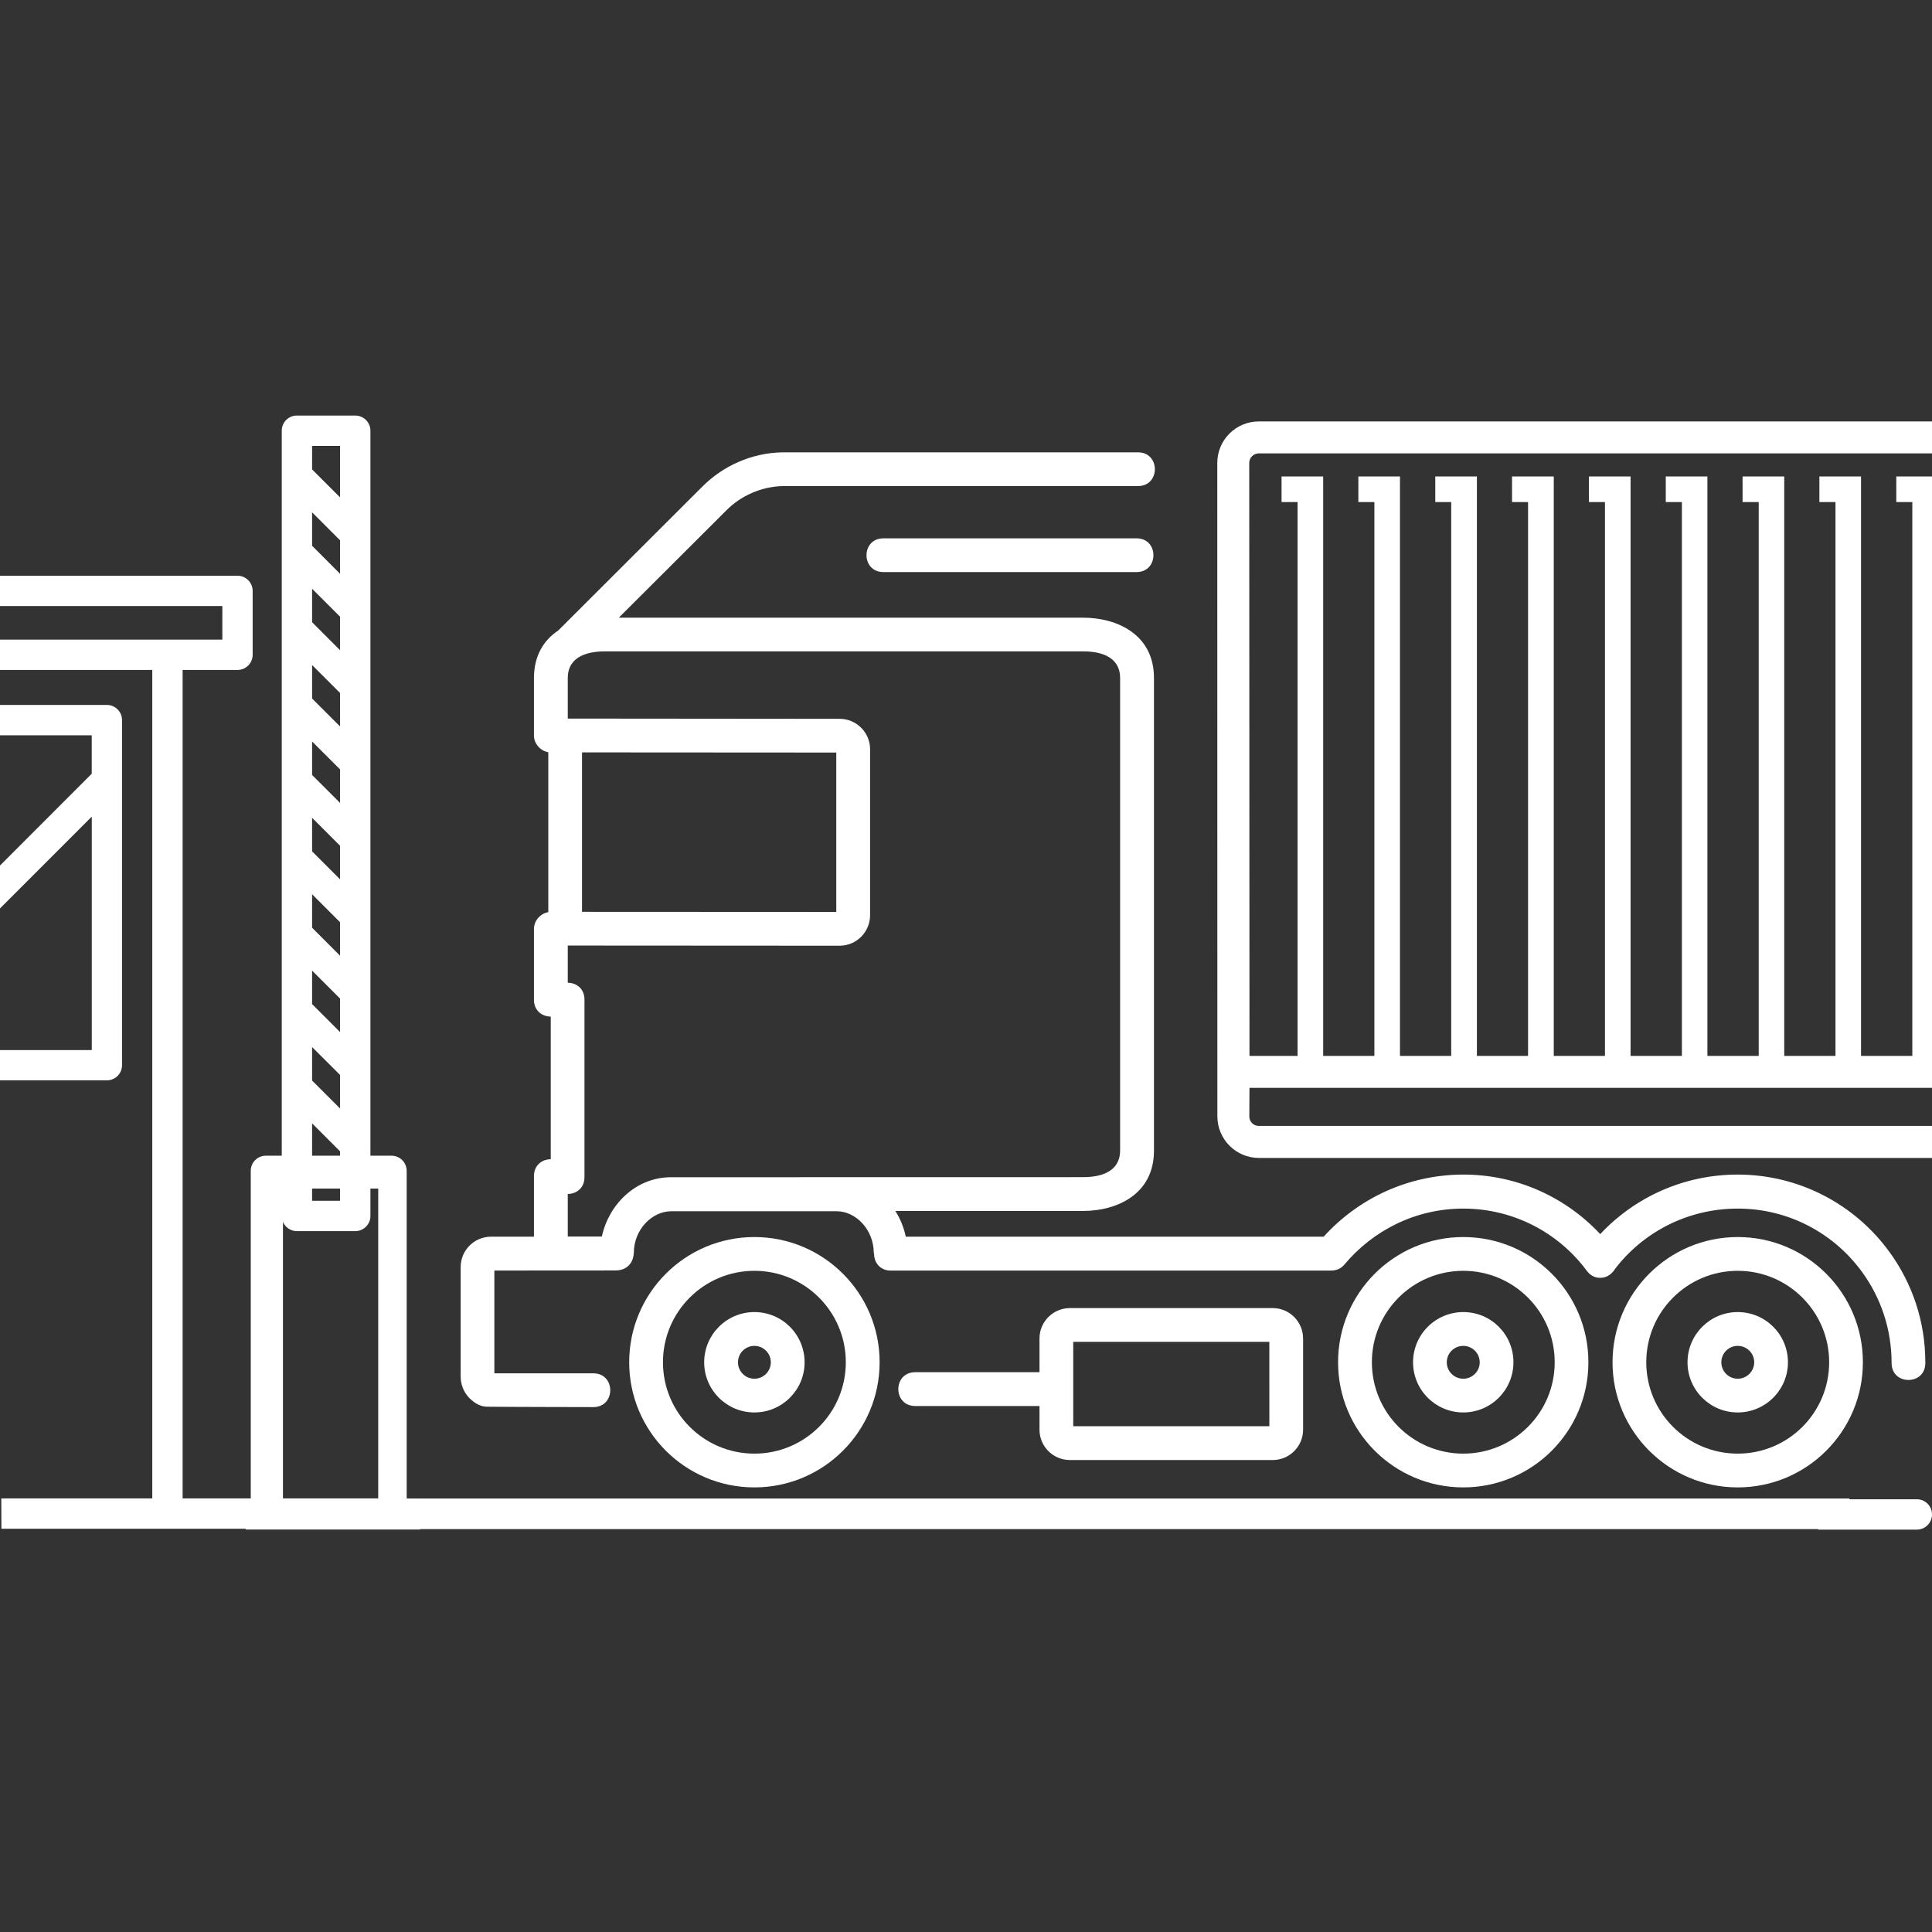 <?xml version="1.0" encoding="utf-8"?>
<!-- Generator: Adobe Illustrator 16.0.0, SVG Export Plug-In . SVG Version: 6.00 Build 0)  -->
<!DOCTYPE svg PUBLIC "-//W3C//DTD SVG 1.1//EN" "http://www.w3.org/Graphics/SVG/1.1/DTD/svg11.dtd">
<svg version="1.1" id="Layer_1" xmlns="http://www.w3.org/2000/svg" xmlns:xlink="http://www.w3.org/1999/xlink" x="0px" y="0px"
	 width="48px" height="48px" viewBox="0 0 48 48" enable-background="new 0 0 48 48" xml:space="preserve">
<rect x="0" y="0" width="48" height="48" fill="#333333" stroke="none"/>
<g>
	<g>
		<path fill="#fff" d="M47.624,37.249h-2.452c0,0.259,0,0.513,0,0.754h2.452c0.208,0,0.376-0.169,0.376-0.378
			C48,37.418,47.832,37.249,47.624,37.249z"/>
		<path fill="#fff" d="M45.949,37.23H7.625v0.76H45.95C45.949,37.747,45.949,37.491,45.949,37.23z"/>
		<path fill="#fff" d="M10.104,37.246v-8.157c0-0.208-0.169-0.376-0.377-0.376h-3.12c-0.209,0-0.377,0.168-0.377,0.376v8.157
			H6.096L6.104,38h0.504h3.12h0.71v-0.754H10.104z M9.397,37.309H7.03v-7.779h2.367V37.309z"/>
	</g>
	<path fill="#fff" d="M7.377,30.587h1.449c0.209,0,0.377-0.169,0.377-0.376V10.7c0-0.208-0.17-0.376-0.379-0.376H7.377
		C7.168,10.324,7,10.492,7,10.7v19.511C7,30.418,7.168,30.587,7.377,30.587z M7.754,11.078L7.754,11.078L7.754,11.078h0.695v1.28
		l-0.695-0.695V11.078z M7.754,12.729l0.695,0.695v0.832L7.754,13.56V12.729z M7.754,14.628l0.695,0.694v0.832l-0.695-0.695V14.628z
		 M7.754,16.523l0.695,0.694v0.832l-0.695-0.694V16.523z M7.754,18.422l0.695,0.694v0.832l-0.695-0.694V18.422z M7.754,20.318
		l0.695,0.695v0.834l-0.695-0.695V20.318z M7.754,22.217l0.695,0.696v0.832l-0.695-0.696V22.217z M7.754,24.115l0.695,0.695v0.832
		l-0.695-0.695V24.115z M7.754,26.014l0.695,0.693v0.834l-0.695-0.695V26.014z M7.754,27.91l0.695,0.695v1.228H7.754V27.91z"/>
	<g>
		<path fill="#fff" d="M31.621,32.499h-5.039c-0.418,0-0.756,0.339-0.756,0.755v0.838h-3.088c-0.559,0-0.559,0.84,0,0.84h3.088
			v0.588c0,0.416,0.338,0.754,0.756,0.754h5.039c0.416,0,0.754-0.338,0.754-0.754v-2.265C32.375,32.838,32.037,32.499,31.621,32.499
			z M31.537,35.434h-4.873v-2.096h4.872L31.537,35.434L31.537,35.434z"/>
		<path fill="#fff" d="M18.743,32.598c-0.688,0-1.248,0.559-1.248,1.248c0,0.688,0.559,1.246,1.248,1.246
			c0.688,0,1.247-0.559,1.247-1.246C19.99,33.154,19.431,32.598,18.743,32.598z M18.743,34.254c-0.226,0-0.408-0.184-0.408-0.408
			c0-0.227,0.183-0.408,0.408-0.408c0.225,0,0.408,0.183,0.408,0.408C19.151,34.07,18.968,34.254,18.743,34.254z"/>
		<path fill="#fff" d="M18.743,30.734c-1.719,0-3.111,1.393-3.111,3.111c0,1.717,1.392,3.109,3.111,3.109
			c1.717,0,3.111-1.393,3.111-3.109C21.854,32.127,20.46,30.734,18.743,30.734z M18.743,36.115c-1.254,0-2.272-1.016-2.272-2.271
			s1.018-2.271,2.272-2.271s2.271,1.017,2.271,2.271C21.014,35.1,19.997,36.115,18.743,36.115z"/>
		<path fill="#fff" d="M36.355,30.734c-1.719,0-3.111,1.393-3.111,3.111c0,1.717,1.393,3.109,3.111,3.109
			c1.717,0,3.108-1.393,3.108-3.109C39.465,32.127,38.072,30.734,36.355,30.734z M36.355,36.115c-1.256,0-2.271-1.016-2.271-2.271
			s1.016-2.271,2.271-2.271c1.254,0,2.271,1.017,2.271,2.271C38.627,35.1,37.607,36.115,36.355,36.115z"/>
		<path fill="#fff" d="M28.238,13.375h-6.29c-0.56,0-0.56,0.838,0,0.838h6.29C28.796,14.212,28.796,13.375,28.238,13.375z"/>
		<path fill="#fff" d="M46.941,31.102c-0.846-1.164-2.219-1.918-3.766-1.92c-1.349,0-2.564,0.567-3.418,1.479
			c-0.849-0.908-2.056-1.478-3.396-1.479c-1.381,0-2.619,0.598-3.475,1.543H22.504c-0.048-0.228-0.136-0.443-0.259-0.639h4.663
			c0.842,0,1.762-0.414,1.762-1.498V16.844c0-1.084-0.92-1.498-1.762-1.498H15.374l2.673-2.667c0.358-0.359,0.858-0.591,1.412-0.603
			h8.814c0.559,0,0.559-0.838,0-0.838h-8.836c-0.775,0.015-1.479,0.343-1.985,0.849l-3.582,3.577
			c-0.356,0.237-0.604,0.619-0.604,1.181v1.43c0,0.201,0.16,0.381,0.356,0.414v3.973c-0.196,0.033-0.356,0.213-0.356,0.414v1.763
			c0,0.277,0.208,0.417,0.417,0.418v3.543c-0.208,0.002-0.417,0.142-0.417,0.419v1.506h-1.073c-0.413,0.004-0.748,0.34-0.748,0.754
			v2.723c0,0.191,0.073,0.378,0.203,0.518c0.149,0.157,0.302,0.225,0.44,0.229c0.023,0.005,2.654,0.01,2.654,0.01
			c0.559,0,0.559-0.839,0-0.839h-2.46v-2.554l3.006-0.002c0.36,0,0.457-0.276,0.459-0.442c0.005-0.571,0.442-1.021,0.921-1.029
			h4.119c0.472,0,0.918,0.452,0.921,1.029l0.008,0.028c0,0.209,0.14,0.418,0.419,0.418h10.924c0.17,0,0.271-0.067,0.342-0.15
			c0.707-0.846,1.765-1.391,2.957-1.391c1.236,0.002,2.334,0.588,3.033,1.502c0.018,0.027,0.039,0.057,0.062,0.08
			c0.09,0.1,0.197,0.14,0.303,0.138c0.105,0.002,0.215-0.039,0.305-0.138c0.024-0.024,0.045-0.051,0.062-0.08
			c0.697-0.916,1.807-1.502,3.05-1.502c1.269,0,2.396,0.619,3.093,1.58c0.459,0.631,0.73,1.412,0.73,2.258
			c0,0.56,0.838,0.56,0.838,0C47.837,32.828,47.506,31.877,46.941,31.102z M16.645,29.248c-0.859,0.014-1.521,0.68-1.692,1.473
			h-0.847v-1.057c0.208-0.001,0.415-0.141,0.415-0.419v-4.41c0-0.278-0.206-0.418-0.415-0.419v-0.924l6.756,0.004
			c0.414,0,0.755-0.34,0.755-0.756v-4.127c0-0.414-0.34-0.754-0.755-0.754l-6.756-0.006v-1.011c0-0.204,0.074-0.372,0.235-0.487
			c0.014-0.01,0.028-0.021,0.042-0.028c0.15-0.091,0.363-0.144,0.646-0.144h11.878c0.641,0,0.922,0.264,0.922,0.659v11.744
			c0,0.396-0.281,0.66-0.922,0.66L16.645,29.248L16.645,29.248z M14.46,22.654v-3.961l6.317,0.004v3.96L14.46,22.654z"/>
		<path fill="#fff" d="M36.355,32.598c-0.689,0-1.248,0.559-1.248,1.248c0,0.688,0.559,1.246,1.248,1.246
			c0.688,0,1.246-0.559,1.246-1.246C37.602,33.154,37.044,32.598,36.355,32.598z M36.355,34.254c-0.228,0-0.41-0.184-0.41-0.408
			c0-0.227,0.184-0.408,0.41-0.408c0.225,0,0.408,0.183,0.408,0.408C36.764,34.07,36.58,34.254,36.355,34.254z"/>
		<path fill="#fff" d="M43.173,32.598c-0.688,0-1.247,0.559-1.247,1.248c0,0.688,0.559,1.246,1.247,1.246
			s1.248-0.559,1.248-1.246C44.421,33.154,43.861,32.598,43.173,32.598z M43.173,34.254c-0.226,0-0.407-0.184-0.407-0.408
			c0-0.227,0.184-0.408,0.407-0.408c0.228,0,0.41,0.183,0.41,0.408C43.583,34.07,43.398,34.254,43.173,34.254z"/>
		<path fill="#fff" d="M43.173,30.734c-1.718,0-3.11,1.393-3.11,3.111c0,1.717,1.394,3.109,3.11,3.109
			c1.718,0,3.11-1.393,3.11-3.109C46.283,32.127,44.891,30.734,43.173,30.734z M43.173,36.115c-1.255,0-2.272-1.016-2.272-2.271
			s1.019-2.271,2.272-2.271s2.272,1.017,2.272,2.271C45.445,35.1,44.428,36.115,43.173,36.115z"/>
	</g>
	<g>
		<path fill="#fff" d="M2.655,17.514h-2.696l0.003,0.754h2.317v0.955l-2.305,2.307l0.004,1.062l2.302-2.303v5.8h-2.29
			l0.003,0.752h2.662c0.208,0,0.377-0.168,0.377-0.377v-8.573C3.032,17.682,2.863,17.514,2.655,17.514z"/>
		<path fill="#fff" d="M4.537,37.227V16.645H5.9c0.208,0,0.377-0.168,0.377-0.377V14.68c0-0.208-0.169-0.376-0.377-0.376h-5.953
			l0.003,0.753h5.574v0.834H4.16h-4.208l0.003,0.754h3.828v20.582H0.032l0.003,0.754H4.16h5.887l0.009-0.754H4.537L4.537,37.227z"/>
	</g>
	<path fill="#fff" d="M31.28,27.974c-0.136,0-0.241-0.104-0.241-0.235l0.004-0.712h17.785v-0.793h-0.681V11.837h-1.034v0.636
		h0.398v13.76h-1.274V11.837h-1.035v0.636h0.4v13.76h-1.273V11.837h-1.035v0.636h0.401v13.76H42.42V11.837h-1.034v0.636h0.4v13.76
		h-1.275V11.837h-1.034v0.636h0.398v13.76h-1.272V11.837h-1.037v0.636h0.398v13.76h-1.271V11.837h-1.034v0.636h0.396v13.76h-1.273
		V11.837h-1.034v0.636h0.398v13.76h-1.272V11.837H31.84v0.636h0.398v13.76h-1.195l-0.006-14.731c0-0.132,0.107-0.238,0.239-0.238
		h17.552V10.47H31.276c-0.571,0-1.033,0.462-1.033,1.033l0.002,16.23c0,0.571,0.46,1.036,1.035,1.036h17.548v-0.796H31.28z"/>
</g>
</svg>
